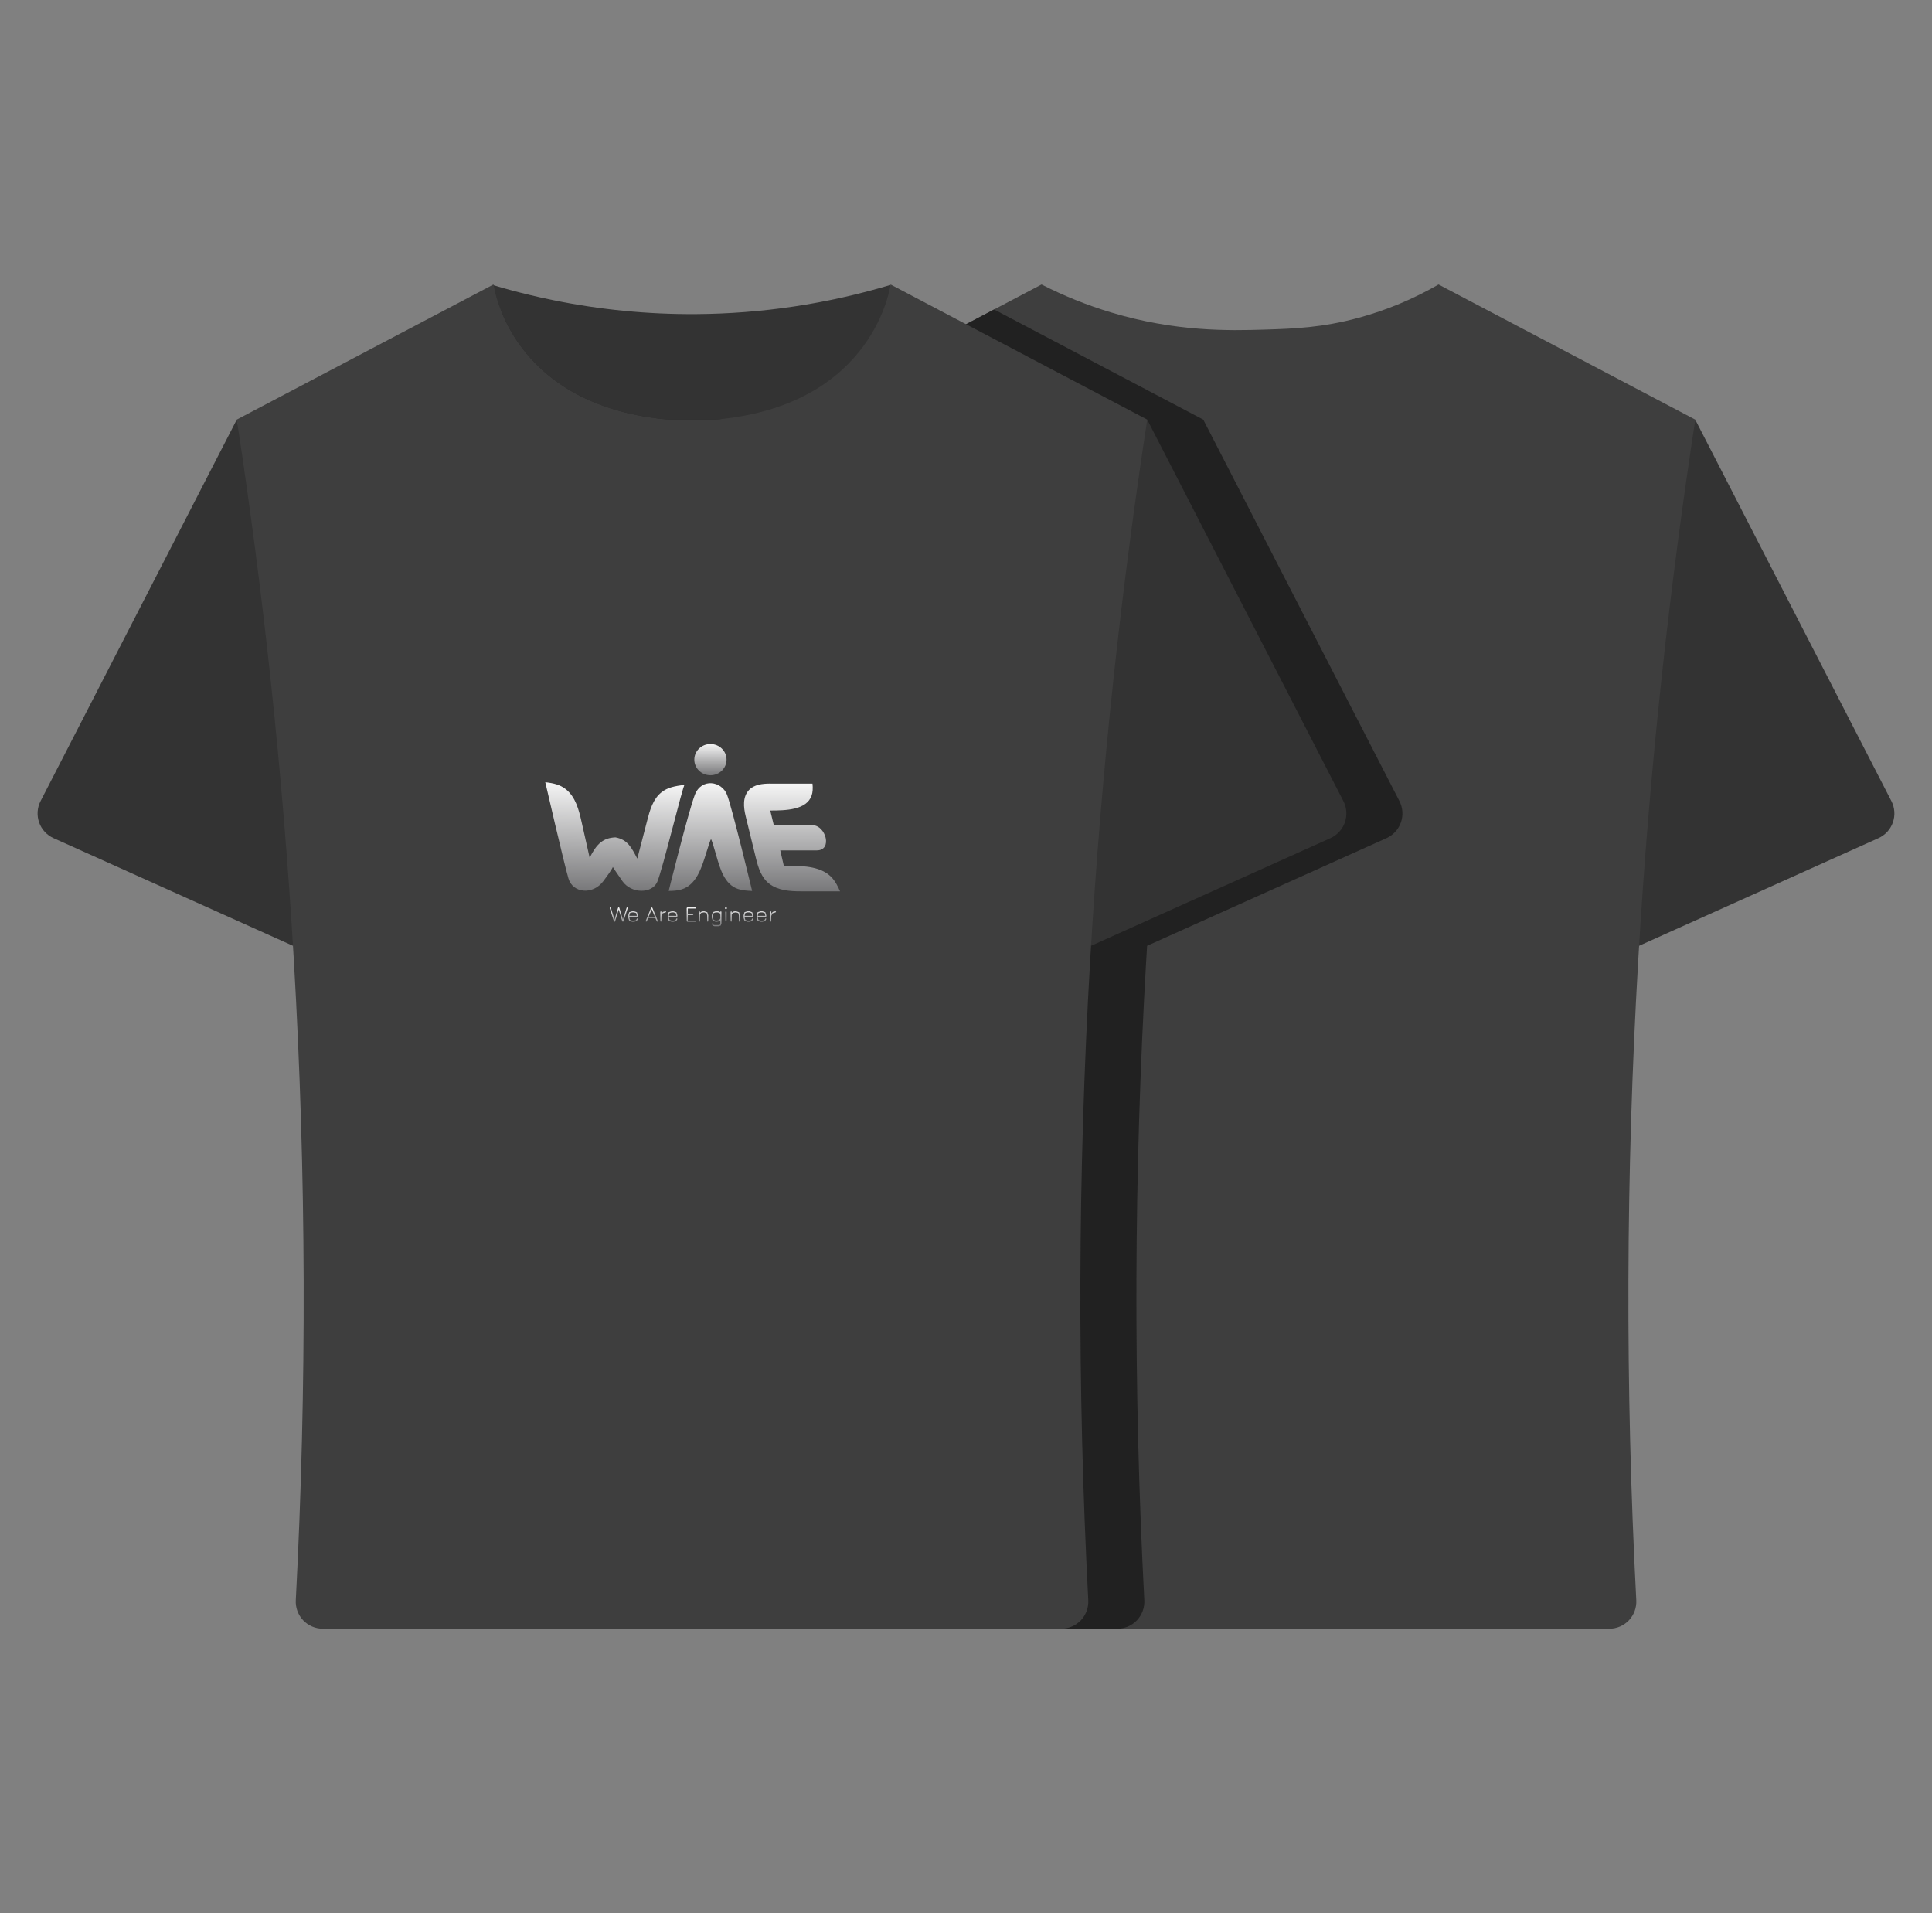 <svg width="101" height="100" viewBox="0 0 101 100" xmlns="http://www.w3.org/2000/svg" fill="none"><rect x="0" y="0" width="101" height="100" fill="#808080" stroke="none"/><path d="M43.965 49.436c-4.171-1.876-8.344-3.752-12.517-5.627-.175-.079-.332-.192-.462-.334-.13-.142-.229-.308-.293-.489-.063-.181-.089-.373-.076-.565.013-.191.066-.378.153-.549 3.419-6.647 6.839-13.294 10.258-19.942" fill="#212121"/><path d="M88.624 21.936c3.417 6.646 6.835 13.292 10.254 19.937.088.171.14.357.153.549.013.191-.013.384-.076.565-.063.181-.163.347-.293.489-.13.141-.287.255-.462.334l-12.513 5.626c-.457-9.263.534-18.541 2.937-27.499z" fill="#333"/><path d="M85.641 50.213c-.649 11.134-.682 22.296-.1 33.434.01.191-.02.383-.086.563-.067.18-.169.344-.301.483-.132.139-.291.249-.467.325-.176.076-.366.114-.558.114h-38.605c-.192 0-.381-.039-.558-.114-.176-.075-.335-.186-.467-.325s-.235-.303-.301-.483c-.067-.18-.096-.371-.086-.563.582-11.138.549-22.299-.1-33.434-.545-9.367-1.49-18.123-2.672-26.195-.101-.701-.206-1.397-.313-2.086l.19-.101h.002l6.672-3.508.002-.002.535-.281 3.539-1.863 2.482-1.307c1.163.594 2.377 1.082 3.627 1.459 3.389 1.02 6.193.957 8.017.9 1.564-.047 3.031-.102 4.93-.617 1.463-.398 2.867-.984 4.18-1.742l13.422 7.063c-1.326 8.643-2.393 18.102-2.984 28.281z" fill="#3E3E3E"/><path d="M49.707 20.146l-8.367 3.871-7.596 3.514-9.174-5.063.936-5.902.264-1.666c.582.174 1.223.35 1.92.516.395.096.809.188 1.238.275 2.456.501 4.958.744 7.465.727 3.432-.023 6.843-.534 10.131-1.518l1.754 2.891.15.248 1.279 2.107zm-34.391 29.29c-4.171-1.876-8.344-3.752-12.517-5.627-.175-.079-.332-.192-.462-.334-.13-.141-.229-.308-.293-.489-.063-.181-.089-.373-.076-.565.013-.191.065-.378.153-.549 3.42-6.646 6.839-13.294 10.258-19.942 1.091 4.627 1.883 9.32 2.371 14.049.461 4.47.65 8.963.566 13.456z" fill="#333"/><path d="M62.905 21.936c3.417 6.646 6.835 13.292 10.254 19.937.088.171.14.357.153.549.013.191-.013.384-.076.565-.063.181-.163.347-.293.489-.13.141-.287.255-.462.334l-12.513 5.626c-.222-9.255.766-18.5 2.937-27.499zM59.92 50.213c-.648 11.134-.681 22.294-.098 33.432.01.192-.02.383-.086.563-.066.18-.169.344-.301.483-.132.139-.291.25-.467.325-.176.076-.366.115-.558.115h-38.608c-.192 0-.381-.039-.558-.115-.176-.076-.335-.186-.467-.326-.132-.139-.234-.304-.3-.483-.066-.18-.095-.371-.085-.563.582-11.137.549-22.298-.1-33.432-.594-10.18-1.66-19.639-2.984-28.281l10.197-5.365.676-.356c.744 1.9 2.873 5.199 8.746 5.721h2.498l.213-.021.219.021h2.498c.297-.025.584-.061.861-.101h.002c3.467-.496 5.494-2.016 6.672-3.508l.002-.002c.141-.178.268-.354.385-.529l.15.248 2.074-1.092 1.465-.771 10.938 5.756c-1.324 8.643-2.391 18.102-2.984 28.281z" fill="#212121"/><path d="M59.975 21.936c3.417 6.646 6.835 13.292 10.254 19.937.088.171.14.357.153.549.013.191-.013.384-.076.565-.063.181-.163.347-.293.489-.13.141-.287.255-.462.334l-12.513 5.626c-.222-9.255.766-18.5 2.937-27.499z" fill="#333"/><path d="M56.99 50.213c-.648 11.134-.681 22.295-.098 33.432.01.192-.02.383-.086.563-.067.18-.169.344-.301.483-.132.139-.291.25-.467.325-.176.076-.366.115-.558.115h-38.608c-.192 0-.381-.039-.557-.115-.176-.076-.335-.186-.467-.326-.132-.139-.234-.304-.3-.483-.066-.18-.095-.371-.085-.563.582-11.137.549-22.298-.1-33.432-.594-10.18-1.66-19.639-2.984-28.281l13.422-7.063c.076.46.203.911.381 1.342.744 1.9 2.873 5.199 8.746 5.721h2.498l.213-.021c8.131-.826 8.916-7.041 8.916-7.041l3.947 2.078 9.473 4.984c-1.324 8.643-2.391 18.102-2.984 28.281z" fill="#3E3E3E"/><g clip-path="url(#a)"><path d="M40.249 40.959h2.226c.026.255.012.454-.044.619-.258.759-1.341.788-2.165.788l.187.768h2.022c.693 0 1.067 1.316.224 1.316h-1.91l.187.804h.22c.844 0 1.804.035 2.337.67.156.186.263.399.383.664h-2.062c-.579 0-1.187-.047-1.64-.397-.401-.31-.57-.82-.689-1.304l-.542-2.218c-.116-.473-.166-1.01.168-1.372.264-.286.703-.339 1.099-.339z" fill="url(#b)"/><path d="M28.506 40.886s.984 4.267 1.212 5.034c.228.767 1.275.877 1.833.125.434-.586.485-.705.486-.73v-.001.001c.017.03.108.18.506.748.457.651 1.541.664 1.816.033.275-.63 1.346-5.064 1.429-5.076-.517.072-.884.134-1.212.396-.445.356-.603.936-.744 1.479l-.516 1.984c-.299-.568-.497-.986-1.127-1.108l-.026-.002c-.625.03-.967.325-1.337 1.064l-.421-1.865c-.143-.637-.315-1.324-.842-1.729-.288-.221-.607-.302-1.057-.353z" fill="url(#c)"/><path d="M36.324 41.545c-.34.892-1.367 5.023-1.367 5.023.263-.001.478-.021.673-.08.769-.233 1.043-1.115 1.277-1.865l.007-.023c.119-.382.229-.716.252-.731.026-.016.143.368.264.793.204.715.43 1.566 1.155 1.805.207.068.441.092.734.101 0 0-1.033-4.298-1.31-5.023-.277-.725-1.345-.892-1.685 0z" fill="url(#d)"/><path d="M37.139 40.523c.465 0 .843-.366.843-.817 0-.451-.377-.817-.843-.817-.465 0-.842.366-.842.817 0 .451.377.817.842.817z" fill="url(#e)"/><path d="M32.123 48.18l-.029-.024-.218-.686.003-.027.025-.014.017.006.011.016.203.637h-.017l.192-.635.014-.019.021-.006.021.006.013.019.192.635h-.017l.203-.637.011-.016.017-.006.026.013.003.027-.219.686-.031.024h-.002l-.031-.024-.195-.642h.016l-.195.642-.012.019-.022.005z" fill="url(#f)"/><path d="M32.903 47.928v.042l.032.115.114.033h.093l.105-.019.039-.066.009-.022.022-.007.022.009.006.023-.057.108-.146.035h-.093l-.156-.05-.05-.159v-.131l.05-.16.156-.049h.093l.156.051.049.159v.058l-.029.031h-.414zm.146-.237l-.114.032-.032.117v.028h.384v-.028l-.032-.116-.114-.033h-.093z" fill="url(#g)"/><path d="M33.772 48.177l-.017-.041.283-.683.033-.024h.003l.033.024.283.683-.016.041-.039-.016-.076-.183h-.373l-.075.183-.039.016zm.139-.261h.323l-.162-.39-.162.39z" fill="url(#h)"/><path d="M34.549 48.18l-.03-.031v-.489l.03-.03.03.03v.09l.085-.089.133-.031.03.03-.03.031-.157.047-.061.133v.278l-.03.031z" fill="url(#i)"/><path d="M34.969 47.928v.042l.032.115.114.033h.094l.104-.019.039-.066.009-.022.022-.007.022.009.006.023-.058.108-.146.035h-.094l-.156-.05-.049-.159v-.131l.049-.16.156-.049h.094l.155.051.05.159v.058l-.03.031h-.415zm.146-.237l-.114.032-.032.117v.028h.384v-.028l-.032-.116-.113-.033h-.094z" fill="url(#j)"/><path d="M35.927 48.18l-.03-.031v-.689l.03-.031h.427l.03.031-.03.03h-.397v.279h.262l.03.03-.03.031h-.262v.288h.397l.03.03-.03.031h-.427z" fill="url(#k)"/><path d="M36.565 48.18l-.03-.031v-.489l.03-.03.029.03v.056c.037-.057.102-.086.196-.086h.032l.155.051.05.159v.31l-.03.031-.03-.031v-.31l-.032-.116-.113-.033h-.032l-.139.028-.057.089v.341l-.029.031z" fill="url(#l)"/><path d="M37.361 48.413l-.103-.029-.041-.089.006-.024.022-.009.021.008.01.023.023.046.061.012h.212l.067-.019.018-.07v-.166l-.074.062-.122.021h-.043l-.157-.05-.049-.159v-.131l.049-.16.157-.05h.093l.091.015.054.047v-.032l.03-.03.03.03v.603l-.035.113-.11.037h-.212zm.059-.294h.043l.142-.028.053-.087v-.195l-.036-.092-.109-.026h-.093l-.114.033-.032.116v.131l.032.115.114.033z" fill="url(#m)"/><path d="M37.939 47.524l-.039-.041v-.026l.039-.04h.025l.038.04v.026l-.038.041h-.025zm.013.656l-.03-.031v-.489l.03-.03.03.03v.489l-.03.031z" fill="url(#n)"/><path d="M38.224 48.18l-.03-.031v-.489l.03-.03.029.03v.056c.036-.057.102-.086.196-.086h.032l.155.051.05.159v.31l-.03.031-.03-.031v-.31l-.033-.116-.112-.033h-.032l-.139.028-.057.089v.341l-.029.031z" fill="url(#o)"/><path d="M38.932 47.928v.042l.032.115.114.033h.094l.104-.019.039-.066.009-.022.022-.007.022.009.006.023-.058.108-.146.035h-.094l-.156-.05-.049-.159v-.131l.049-.16.156-.049h.094l.155.051.05.159v.058l-.03.031h-.415zm.146-.237l-.114.032-.032.117v.028h.384v-.028l-.032-.116-.113-.033h-.094z" fill="url(#p)"/><path d="M39.618 47.928v.042l.031.115.114.033h.093l.105-.019.039-.066.009-.022.022-.007.022.009.006.023-.058.108-.146.035h-.093l-.156-.05-.05-.159v-.131l.05-.16.156-.049h.093l.155.051.05.159v.058l-.03.031h-.414zm.146-.237l-.114.032-.031.117v.028h.384v-.028l-.031-.116-.114-.033h-.093z" fill="url(#q)"/><path d="M40.29 48.18l-.03-.031v-.489l.03-.03.03.03v.09l.085-.089.134-.031.03.03-.03.031-.158.047-.061.133v.278l-.03.031z" fill="url(#r)"/></g><defs><linearGradient id="b" x1="41.361" y1="40.959" x2="41.361" y2="46.589" gradientUnits="userSpaceOnUse"><stop stop-color="#F5F5F5"/><stop offset="1" stop-color="#78787A"/></linearGradient><linearGradient id="c" x1="32.146" y1="40.953" x2="32.043" y2="46.583" gradientUnits="userSpaceOnUse"><stop stop-color="#F5F5F5"/><stop offset="1" stop-color="#78787A"/></linearGradient><linearGradient id="d" x1="37.138" y1="40.938" x2="37.138" y2="46.568" gradientUnits="userSpaceOnUse"><stop stop-color="#F5F5F5"/><stop offset="1" stop-color="#78787A"/></linearGradient><linearGradient id="e" x1="37.139" y1="38.889" x2="37.139" y2="40.523" gradientUnits="userSpaceOnUse"><stop stop-color="#F5F5F5"/><stop offset="1" stop-color="#78787A"/></linearGradient><linearGradient id="f" x1="36.499" y1="47.416" x2="36.499" y2="48.413" gradientUnits="userSpaceOnUse"><stop stop-color="#F5F5F5"/><stop offset="1" stop-color="#78787A"/></linearGradient><linearGradient id="g" x1="36.499" y1="47.416" x2="36.499" y2="48.413" gradientUnits="userSpaceOnUse"><stop stop-color="#F5F5F5"/><stop offset="1" stop-color="#78787A"/></linearGradient><linearGradient id="h" x1="36.499" y1="47.416" x2="36.499" y2="48.413" gradientUnits="userSpaceOnUse"><stop stop-color="#F5F5F5"/><stop offset="1" stop-color="#78787A"/></linearGradient><linearGradient id="i" x1="36.499" y1="47.416" x2="36.499" y2="48.413" gradientUnits="userSpaceOnUse"><stop stop-color="#F5F5F5"/><stop offset="1" stop-color="#78787A"/></linearGradient><linearGradient id="j" x1="36.499" y1="47.416" x2="36.499" y2="48.413" gradientUnits="userSpaceOnUse"><stop stop-color="#F5F5F5"/><stop offset="1" stop-color="#78787A"/></linearGradient><linearGradient id="k" x1="36.499" y1="47.416" x2="36.499" y2="48.413" gradientUnits="userSpaceOnUse"><stop stop-color="#F5F5F5"/><stop offset="1" stop-color="#78787A"/></linearGradient><linearGradient id="l" x1="36.499" y1="47.416" x2="36.499" y2="48.413" gradientUnits="userSpaceOnUse"><stop stop-color="#F5F5F5"/><stop offset="1" stop-color="#78787A"/></linearGradient><linearGradient id="m" x1="36.499" y1="47.416" x2="36.499" y2="48.413" gradientUnits="userSpaceOnUse"><stop stop-color="#F5F5F5"/><stop offset="1" stop-color="#78787A"/></linearGradient><linearGradient id="n" x1="36.499" y1="47.416" x2="36.499" y2="48.413" gradientUnits="userSpaceOnUse"><stop stop-color="#F5F5F5"/><stop offset="1" stop-color="#78787A"/></linearGradient><linearGradient id="o" x1="36.499" y1="47.416" x2="36.499" y2="48.413" gradientUnits="userSpaceOnUse"><stop stop-color="#F5F5F5"/><stop offset="1" stop-color="#78787A"/></linearGradient><linearGradient id="p" x1="36.499" y1="47.416" x2="36.499" y2="48.413" gradientUnits="userSpaceOnUse"><stop stop-color="#F5F5F5"/><stop offset="1" stop-color="#78787A"/></linearGradient><linearGradient id="q" x1="36.499" y1="47.416" x2="36.499" y2="48.413" gradientUnits="userSpaceOnUse"><stop stop-color="#F5F5F5"/><stop offset="1" stop-color="#78787A"/></linearGradient><linearGradient id="r" x1="36.499" y1="47.416" x2="36.499" y2="48.413" gradientUnits="userSpaceOnUse"><stop stop-color="#F5F5F5"/><stop offset="1" stop-color="#78787A"/></linearGradient><clipPath id="a"><path fill="#fff" d="M28.277 38.889h15.873v9.524h-15.873z"/></clipPath></defs></svg>